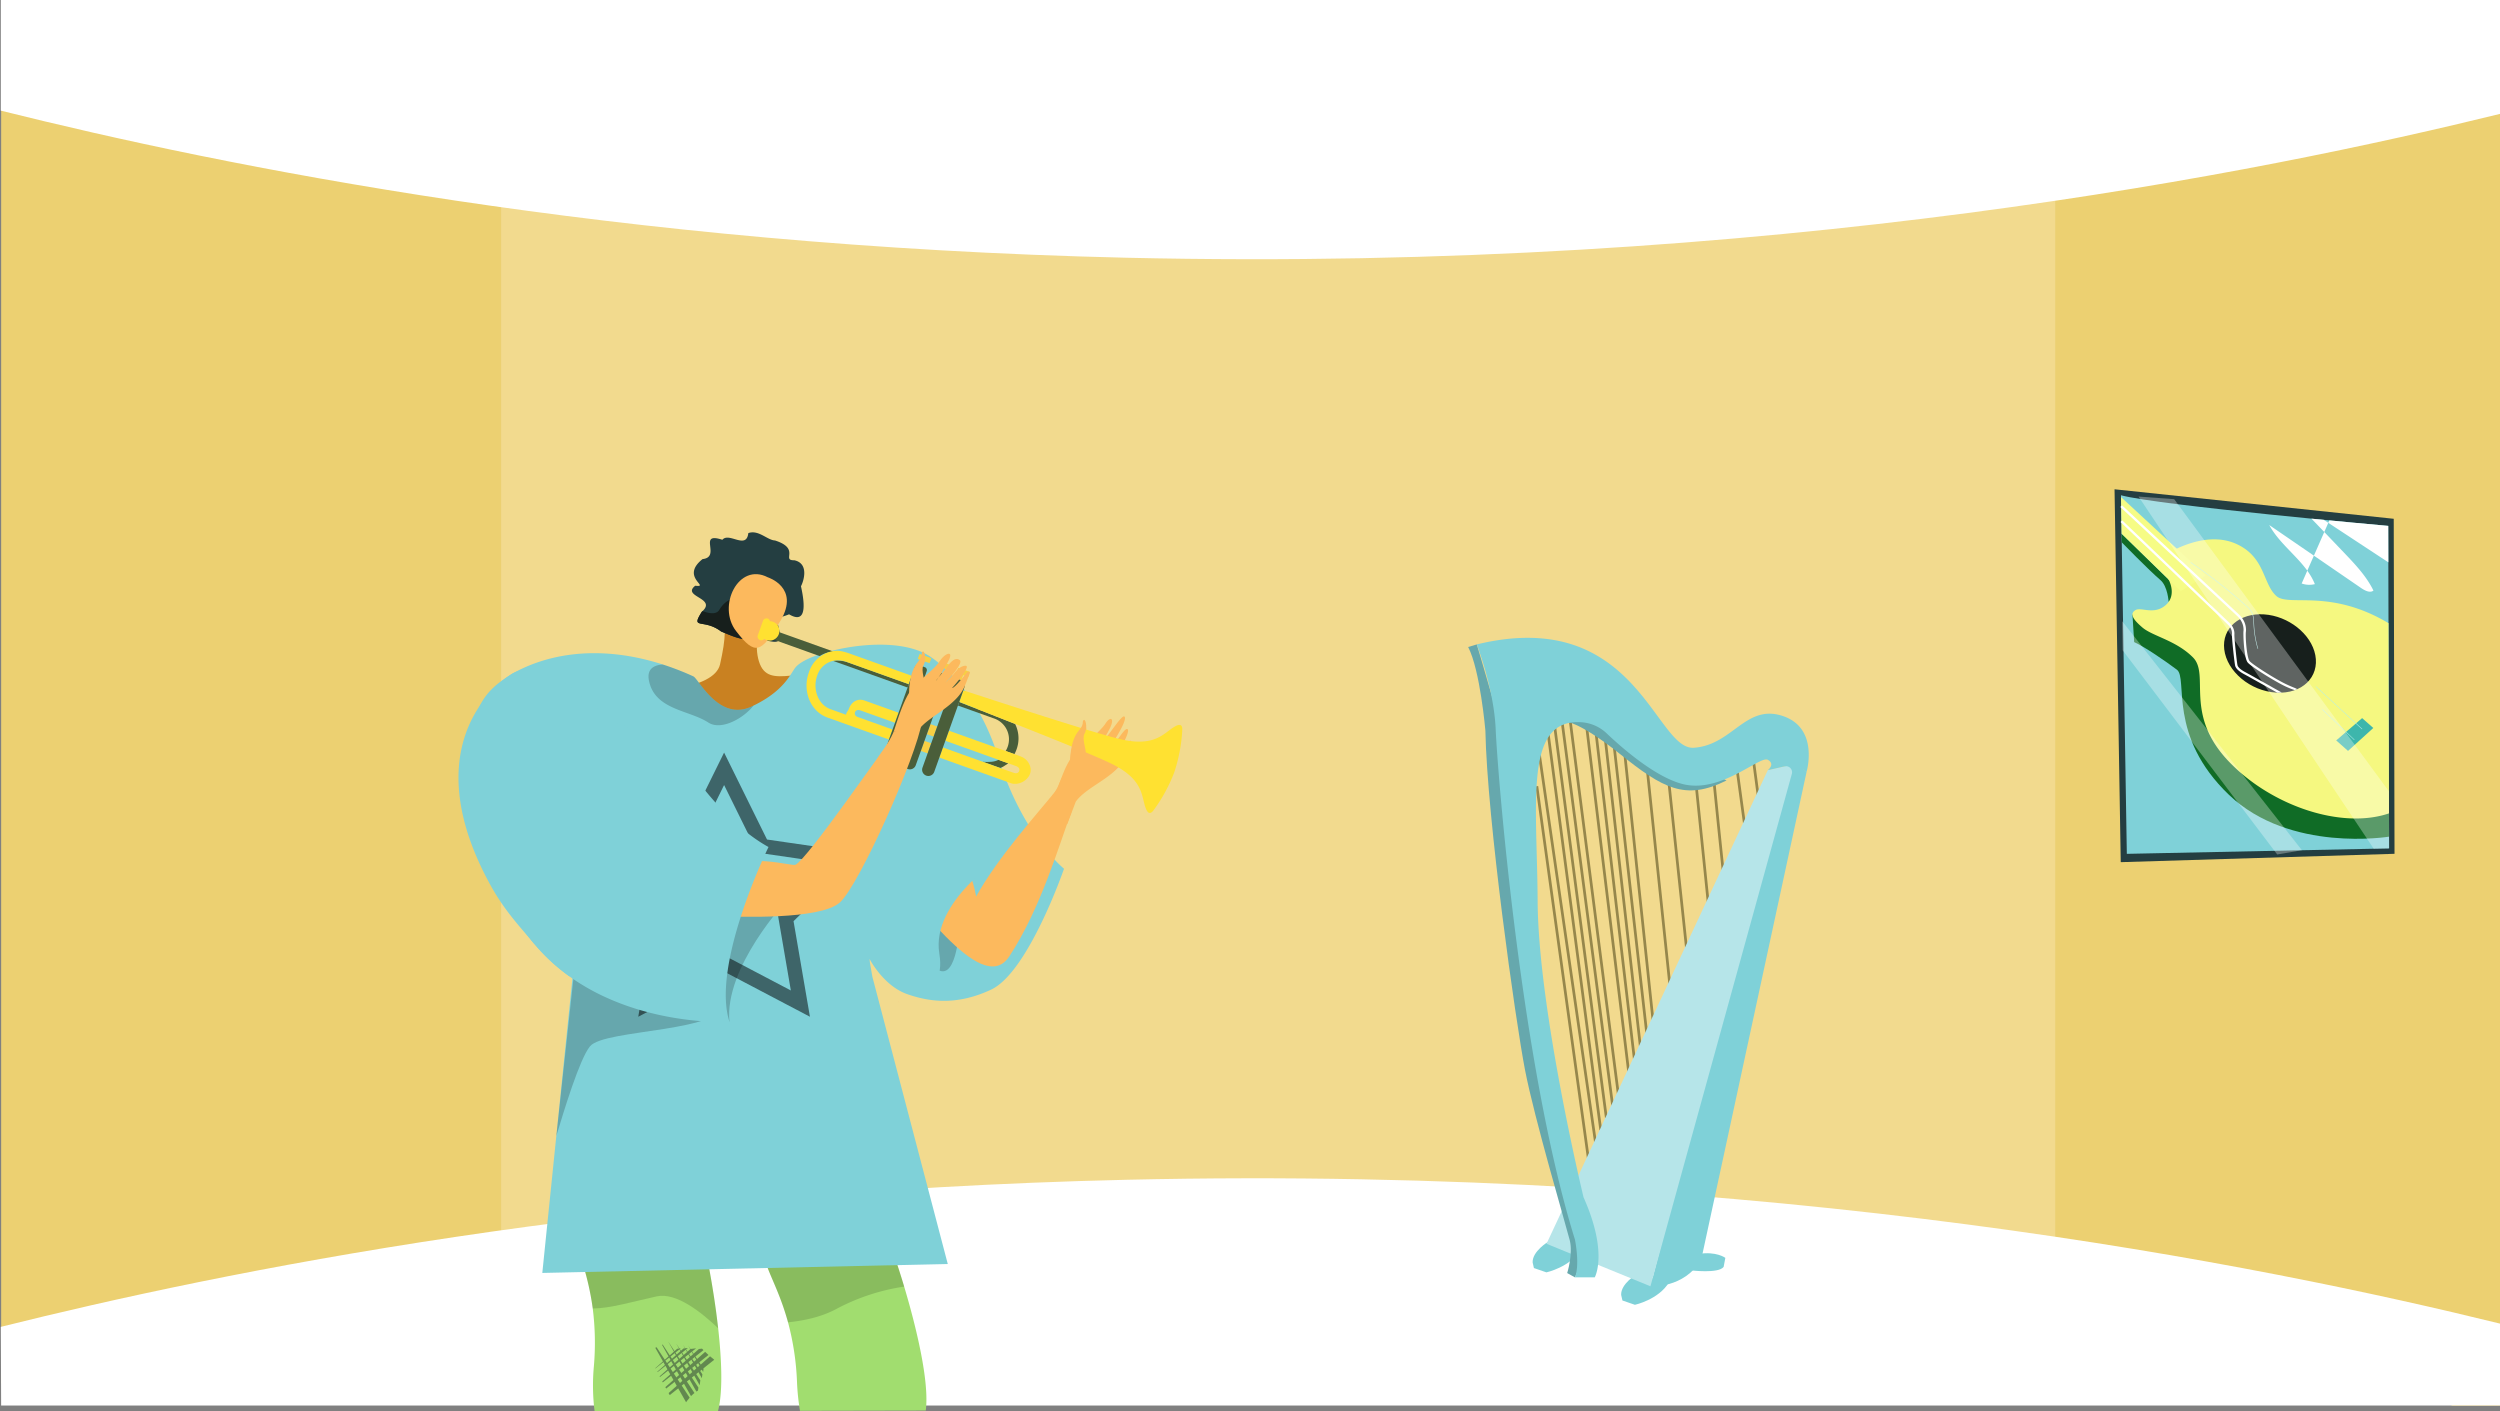 <svg xmlns="http://www.w3.org/2000/svg" xmlns:xlink="http://www.w3.org/1999/xlink" width="1366" height="771.103" viewBox="0 0 1366 771.103"><rect x="0" y="0" width="1366" height="771.103" fill="#808080" stroke="none"/><defs><style>.a,.ae,.ag,.n,.w{fill:none;}.b{clip-path:url(#a);}.c{fill:#f7d45e;}.d{fill:#ffe182;}.e{fill:#c2c2c2;}.e,.o{opacity:0.2;}.ai,.f{fill:#fff;}.g{fill:#a1dd6f;}.ab,.ac,.ad,.ae,.af,.g,.h,.k,.l,.m,.n,.o,.p,.q,.r{fill-rule:evenodd;}.h{opacity:0.15;}.i{opacity:0.5;}.j{fill:#243330;}.k{fill:#c98121;}.l{fill:#f7805c;}.m,.x{fill:#7fd1d8;}.n{stroke:#3e6569;stroke-width:7.852px;}.ae,.ag,.n,.w{stroke-miterlimit:10;}.p{fill:#fcb95d;}.aa,.q{fill:#243e41;}.r{fill:#171f1c;}.s{fill:#4a5e3a;}.t{fill:#ffe131;}.u{fill:#f7cf43;}.v{fill:#ffbd09;}.w{stroke:#96874c;stroke-width:1.501px;}.y{fill:#b6e5e9;}.z{fill:#66a8ad;}.ab{fill:#106c26;}.ac{fill:#f5f880;}.ad{fill:#f6fc85;}.ae{stroke:#a1dd70;stroke-width:1.346px;}.af{fill:#3db6ac;}.ag{stroke:#b4ede9;stroke-width:0.269px;}.ah{clip-path:url(#b);}.ai{opacity:0.31;}</style><clipPath id="a"><rect class="a" width="1366" height="768" transform="translate(5894 -2092)"/></clipPath><clipPath id="b"><path class="a" d="M7052.9-1821.387l3.2,195.925,143.3-2.966-.462-176.225S7073.9-1815.789,7052.9-1821.387Z"/></clipPath></defs><g transform="translate(-5894 2092)"><g class="b"><path class="c" d="M7260.449-2075.128v758.464l-242.228-67.586-32.991-6.263,1.636-558.092,29.006-38.07Z"/><path class="c" d="M6210.745-1966.858l-16.051,556.371-300.044,74.4v-750.053l298.845,93.571Z"/><path class="d" d="M6592.426-2003.258H6167.818v617.384h849.166v-617.384Z"/><path class="e" d="M7016.883-1988.022v-16.026H6167.718v2.622l-273.169-84.716v742.9l273.169-67.088v17.778h841.85l8.552,1.608L7260.349-1324v-751.233Z"/><path class="f" d="M5894.449-2031.549c121.657,30.38,335.7,73.888,615,80.372,352.972,8.194,622.429-47.1,751-78.7v-62.454h-1366Z"/><path class="f" d="M5894.449-1367c121.657-30.38,335.7-73.888,615-80.372,352.972-8.194,622.429,47.1,751,78.7v48.779l-1365.8,2.839Z"/></g><path class="g" d="M6399.837-1321.277l-68.722.145a125.551,125.551,0,0,1-1.627-15.682,148.107,148.107,0,0,0-4.908-32.666c-3.66-13.432-8.415-22.579-11.117-29.7a38.428,38.428,0,0,1-1.754-5.6c-1.1-5.152,1.1-9.771,4.61-13.612,4.637-5.062,11.551-8.768,16.206-10.567,4.14-1.59,15.963,1.808,26.638,5.568,10.431,3.67,19.777,7.683,19.777,7.683.949,2.016,2.973,7.5,5.423,14.968,1.157,3.525,2.413,7.494,3.679,11.751C6394.658-1366.85,6401.907-1336.923,6399.837-1321.277Z"/><path class="h" d="M6388.041-1389a114.535,114.535,0,0,0-37.434,12.419c-7.794,4.1-16.871,6.15-26.031,7.1-4.7-17.23-11.173-27.415-12.863-35.31-2.548-11.94,12.623-21.008,20.813-24.175s46.41,13.251,46.41,13.251C6380.331-1412.749,6384.07-1402.268,6388.041-1389Z"/><path class="g" d="M6286.319-1321.042l-67.429.145a112.967,112.967,0,0,1-.407-24.4,149.326,149.326,0,0,0-.606-31.744,147.811,147.811,0,0,0-4.121-19.939c-.6-2.206-1.193-4.258-1.736-6.174a66.911,66.911,0,0,1-2.657-11.8c-1.031-12.166,15.158-19.261,23.682-21.376s44.38,18.963,44.38,18.963c.262.823.624,2.187,1.058,3.995.84,3.5,1.934,8.686,3.091,14.9,1.7,9.2,3.543,20.672,4.826,32.214C6288.335-1348.944,6289.058-1331.436,6286.319-1321.042Z"/><path class="h" d="M6209.364-1414.956c.7,8.241,6.083,19.485,8.51,37.922,9.516-.027,22.3-3.856,34.948-6.624,10.586-2.312,24.246,8.544,33.581,17.392-2.609-23.337-7.43-46.33-8.977-51.1,0,0-35.862-21.068-44.384-18.961S6208.331-1427.121,6209.364-1414.956Z"/><g class="i"><path class="j" d="M6252.759-1355.87l.681,1.037,6.5,9.914,10.881,16.591q-.63.721-1.215,1.5c-.251.336-.494.677-.733,1.021l-9.1-16.061-7.729-13.7Z"/><path class="j" d="M6256.076-1357.346l2.457,3.746,5.189,7.911,9.728,14.828a19.772,19.772,0,0,0-1.874,1.711l-7.993-14.1-6.924-12.271-.932-1.663Z"/><path class="j" d="M6274.509-1331.645c-2.853-5.025-14.063-24.782-15.343-27.2l.026-.013,16.425,25.03-.217,1.617C6275.1-1332.031,6274.8-1331.844,6274.509-1331.645Z"/><path class="j" d="M6263.432-1357.943c.246.6,12.871,22.829,12.871,22.829l.362-2.67Z"/><path class="j" d="M6267.211-1357.166c.2.483,10.279,18.23,10.279,18.23l.293-2.13Z"/><path class="j" d="M6269.975-1356.9c.156.386,8.212,14.564,8.212,14.564l.236-1.7Z"/><path class="j" d="M6259.319-1330.841l22.652-20.08q1.129.965,2.3,1.882c-6.506,5.174-16.07,12.775-24.335,19.326Z"/><path class="j" d="M6257.542-1334.068l21.756-19.286q.894.873,1.829,1.7c-5.462,4.345-15.305,12.171-23.147,18.382Z"/><path class="j" d="M6255.858-1337.177l20.009-17.737,1.722-.2c.254.277.513.55.775.821-3.767,3-14.683,11.68-22.222,17.645C6256.047-1336.824,6255.952-1337,6255.858-1337.177Z"/><path class="j" d="M6254.41-1339.971l16.869-14.954,3.07-.356s-12.431,9.9-19.751,15.683C6254.535-1339.722,6254.473-1339.847,6254.41-1339.971Z"/><path class="j" d="M6253.164-1342.528l14.282-12.66,2.454-.283s-10.927,8.7-16.618,13.192Z"/><path class="j" d="M6252.021-1344.413l11.981-10.62,1.963-.226s-9.484,7.549-13.838,10.981C6252.092-1344.323,6252.057-1344.369,6252.021-1344.413Z"/></g><path class="k" d="M6247.084-1714.168s37.17-.531,40.357-14.868,3.717-22.158,0-30.461,21.24,9.221,21.24,9.221-2.655,11.151,0,19.647,8.5,8.667,17.523,7.785,0,27.792,0,27.792-32.337,3.507-34.754,4.674-35.87.426-37.463,0S6247.084-1714.168,6247.084-1714.168Z"/><path class="l" d="M6235.883-1491.345c1.511.114,8.713-2.919,20.23,4.388s23.292,18.725,32.006,16.969,2.877-11.691-2.164-13.871c-4.538-1.963-13.107-4.517-11.252-7.774s5.9-2.889,9.971.011,7.322.106,5.925-1.519-11.5-7.422-13.933-7.91c-1.8-.36-9.993,2.107-14.295,1.067s-21.4-6.711-21.4-6.711Z"/><path class="m" d="M6475.382-1617.318s-19.512,56.552-39.836,66.05c-18.132,8.473-32.862,7.028-45.9,2.444s-20.527-19.235-20.527-19.235l.185,1.9,1.338,7.775,41.221,157.029-221.548,4.888,16.453-160.893,1.126-10,.573-5.051-3.232,13.962a103.717,103.717,0,0,1-19.161-17.674,108.26,108.26,0,0,1-20.157-37.074c-4.017-12.531-7.074-23.519-9.308-33.178-12.955-56.031,1.708-67.546,16.824-77.242.517-.3,1.043-.6,1.57-.886a.34.34,0,0,1,.065-.028c20.508-11.145,48.607-14.839,81.046-4.4a153.639,153.639,0,0,1,16.732,6.5c2.881,1.312,13.9,24.766,31.718,16.511.379-.176.757-.351,1.127-.536,16.27-7.849,19.991-16.806,22.66-20.481,0-.009.009-.018.019-.028.092-.11.175-.221.258-.332,1.874-2.364,6.436-4.866,12.678-6.99,16.954-5.771,46.373-9.225,61.618,1.477s29.3,30.149,37.25,56.872C6453.538-1634.894,6475.382-1617.318,6475.382-1617.318Z"/><path class="n" d="M6289.646-1671.928l20.844,42.233,46.607,6.772-33.725,32.874,7.961,46.419-41.687-21.916-41.687,21.916,7.961-46.419-33.725-32.874,46.607-6.772Z"/><path class="o" d="M6216.335-1520.249c-5.762,7.2-14.1,34.9-18.371,49l13.191-121.528,3.555-15.8c22.161-19.881,72.655,45.8,74.936,63.4S6224.156-1530.028,6216.335-1520.249Z"/><path class="o" d="M6305.693-1706.448c-5.273,6.833-17.61,13.86-24.692,9.225-10.453-6.833-29.142-6.843-32.4-22.808-1.293-6.316,2.484-8.532,7.517-8.892a153.625,153.625,0,0,1,16.731,6.5c2.881,1.312,13.9,24.766,31.719,16.511C6304.945-1706.088,6305.323-1706.263,6305.693-1706.448Z"/><path class="l" d="M6384.569-1545.168a13.318,13.318,0,0,1,.914,1.256Z"/><path class="m" d="M6211.387-1660.315l-25.311,84.195a108.26,108.26,0,0,1-20.157-37.074c-4.017-12.531-7.074-23.519-9.308-33.178l34.507-30.693Z"/><path class="o" d="M6410.154-1590.081s-18.475,14.127-6.047,26.144,14.025-20.573,14.025-20.573l-6.267-5.571Z"/><path class="p" d="M6469.96-1655.139c.722-1.313,5.222-19.027,10.907-24.6s14.8-13.153,17.1-16.82c2.706-4.315,5.214-3.14,2.533,2.373-1.742,3.582-5.866,10.233-7.107,11.3-.6.516,2.927-3.336,6.431-7.932,3.725-4.888,7.49-10.53,8.584-9.645,2.12,1.716-7.744,16.868-9.877,19.047a59.6,59.6,0,0,0,5.539-5.849c2.336-2.843,4.575-6.646,5.822-6.392,1.963.4-2.359,9.545-7.473,15.189.093.325,2.325-.778,7.849-8.033.555-.729,2.663-1.723,1.445,1.408-2.564,6.591-3.135,9.751-9.947,15.46-6.643,5.566-15.543,9.6-19.94,15.61Z"/><path class="p" d="M6445.383-1569.307c17.557-26.517,27.826-62.873,34.042-79-3.52-3.214-6.16-7.688-8.138-12.454l-.6,1.092c-9.467,11.788-31.244,35.748-43.334,57.523.377,3.015-1.768-15.552-9.156-19.34-14.942-7.662-41.191-5.22-40.412,6.007C6391.245-1606.486,6429.844-1545.81,6445.383-1569.307Z"/><path class="p" d="M6481.827-1654.028l-4.679,12.33-8.211-15.735s1.211-.043,4.418-7.859,8.171,2.06,8.171,2.06Z"/><path class="p" d="M6478.754-1674.441s-.3-10.878,4.666-16.688c2.954-3.454,1.985-4.458,2.317-5.254,1.1-2.642,2.885,3.354.864,6.876-1.643,2.862,1.163,8.953.593,11.177s-3.295,7.65-4.95,7.827S6478.754-1674.441,6478.754-1674.441Z"/><path class="q" d="M6325.152-1756.339c-7.4,2.991-7.285.179-4.754,11.44.289,6.512-7.031,2.279-13.673,1.708a11.465,11.465,0,0,0-4.112.268c-3.875.7-9.273-1.853-14.559-4.009-9.612-7.355-16.976-.627-10.551-10.825.121-.111.254-.214.361-.333,7.718-7.267-11.577-7.824-4-13.862,8.613.934-8.5-4.618,4.009-14.559,10.431-1.126-3.014-15.1,10.825-10.551,3.645-4.351,13.133,5.59,14.181-3.648,5.59-2,10.431,3.9,14.572,4.017,14.127,4.556,3.29,10.963,10.538,10.817,8.441,1.78,4.916,11.942,3.662,14.189C6333.119-1764.952,6335.917-1749.979,6325.152-1756.339Z"/><path class="r" d="M6306.725-1743.191a11.465,11.465,0,0,0-4.112.268c-3.875.7-9.273-1.853-14.559-4.009-9.612-7.355-16.976-.627-10.551-10.825.121-.111.254-.214.361-.333,3.765,1.368,7.605,1.966,9.186-.714,7.14-12.1,22.28-5,22.28-5s-.963,10.521-1.246,11.556C6307.934-1751.715,6307.307-1747.475,6306.725-1743.191Z"/><path class="p" d="M6313.513-1776.564s17.7,5.536,7.006,23.637-13.873,19.308-24.348,5.718S6297.484-1784.927,6313.513-1776.564Z"/><rect class="a" width="3.895" height="4.869" transform="translate(6388.124 -1691.111) rotate(-70.315)"/><rect class="a" width="3.895" height="3.895" transform="translate(6399.127 -1687.174) rotate(-70.315)"/><rect class="a" width="14.608" height="3.895" transform="translate(6402.408 -1696.343) rotate(-70.315)"/><path class="a" d="M6340.611-1723.089l-.122.34c-2.512,7.02.318,15.745,7.34,18.257l8.452,3.024c.017-1.029,1.168-2.194,1.49-3.095l.018-.048c1.375-3.845,4.729-6,8.572-4.628l18.625,6.663,4.921-13.754L6349-1730.964C6345.152-1730.273,6342.136-1727.351,6340.611-1723.089Z"/><path class="a" d="M6361.187-1702.816c-.436,1.219.333,2.188,1.551,2.623l18.968,6.786,1.312-3.667-18.968-6.786C6362.832-1704.3,6361.623-1704.033,6361.187-1702.816Z"/><rect class="a" width="14.608" height="4.869" transform="translate(6391.404 -1700.28) rotate(-70.315)"/><path class="a" d="M6443.491-1681.645a13,13,0,0,0,1.074-2.242,12.026,12.026,0,0,0-7.57-15.6l-19.581-7.005-4.92,13.753Z"/><path class="a" d="M6431.035-1675.758c3.424.191,6.243.165,8.542-1.081l-29.052-10.394-1.312,3.668Z"/><path class="a" d="M6448.023-1669.681c1.22.437,2.426.175,2.862-1.044s-.33-2.187-1.55-2.623l-4.41-1.578c-1.114.636-2.827,2.091-4.429,2.553Z"/><rect class="s" width="1.948" height="4.869" transform="translate(6396.325 -1714.033) rotate(-70.315)"/><path class="s" d="M6431.035-1675.758l9.461,3.385c1.6-.462,3.315-1.917,4.429-2.553l-5.348-1.913C6437.278-1675.593,6434.459-1675.567,6431.035-1675.758Z"/><path class="s" d="M6349.383-1736l-29.87-10.687c.258.093.051,1.127-.2,1.822a4.6,4.6,0,0,1-2.195,2.494l24.749,8.854A16.6,16.6,0,0,1,6349.383-1736Z"/><path class="s" d="M6349-1730.964l40.905,14.634.656-1.834-33.548-12A19.422,19.422,0,0,0,6349-1730.964Z"/><path class="s" d="M6407.984-1711.931l-.656,1.834,3.668,1.312.869-2.428c-.9-.37-2.45-.206-3.037-.416Z"/><path class="s" d="M6418.132-1708.494l-.718,2.006,19.581,7.005a12.026,12.026,0,0,1,7.57,15.6,13,13,0,0,1-1.074,2.242l4.783,1.712a19.188,19.188,0,0,0,1.179-2.626,17.571,17.571,0,0,0-.8-13.869c-13.819-5.455-25.414-9.991-29.506-11.613A7.476,7.476,0,0,1,6418.132-1708.494Z"/><path class="t" d="M6532.565-1692.713c-4.95,3.757-10.981,8.232-26.474,4.6s-74.351-23.009-84.658-26.313a8.922,8.922,0,0,0-1.069-.311l-2.232,6.24a9.208,9.208,0,0,0,1.023.436c4.092,1.62,15.915,6.219,29.736,11.675,20.185,7.97,44.038,17.557,52.514,21.726,14.278,7.023,16.045,14.287,17.489,20.332,1.05,4.4,2.5,9.128,5.559,4.86a87.5,87.5,0,0,0,11.154-20.519,87.255,87.255,0,0,0,4.373-22.948C6540.323-1698.171,6536.169-1695.448,6532.565-1692.713Z"/><rect class="u" width="4.869" height="4.869" transform="translate(6396.981 -1715.867) rotate(-70.315)"/><path class="v" d="M6407.984-1711.931l.844.3c.587.21,2.135.046,3.037.416l1.93-5.4a11.268,11.268,0,0,1-3.144.461l-1.027-.367Z"/><rect class="u" width="5.843" height="4.869" transform="translate(6389.436 -1694.778) rotate(-70.315)"/><rect class="u" width="5.843" height="3.895" transform="translate(6397.159 -1681.672) rotate(-70.315)"/><rect class="u" width="5.843" height="3.895" transform="translate(6400.439 -1690.842) rotate(-70.315)"/><rect class="u" width="5.843" height="4.869" transform="translate(6386.156 -1685.609) rotate(-70.315)"/><path class="t" d="M6381.706-1693.407l-18.968-6.786c-1.218-.435-1.987-1.4-1.551-2.623s1.645-1.48,2.863-1.044l18.968,6.786,1.968-5.5-18.625-6.663c-3.843-1.375-7.2.783-8.572,4.628l-.018.048c-.322.9-1.473,2.066-1.49,3.095l-8.452-3.024c-7.022-2.512-9.852-11.237-7.34-18.257l.122-.34a11.809,11.809,0,0,1,8.551-7.808,13.1,13.1,0,0,1,7.853.731l33.548,12,1.64-4.584-33.548-12c-3.1-1.11-6.1-2.006-9.175-1.52a16.482,16.482,0,0,0-7.157,2.881,16.577,16.577,0,0,0-6.3,8.661l-.121.34c-3.45,9.641.642,21.032,10.284,24.481l14.923,5.339,18.625,6.664Z"/><path class="t" d="M6412.494-1692.735l-1.969,5.5,29.052,10.394,5.348,1.913,4.41,1.578c1.22.436,1.986,1.406,1.55,2.623s-1.642,1.481-2.862,1.044l-7.527-2.692-9.461-3.385-21.822-7.807-1.968,5.5,33.665,12.044,5.537,1.981c3.846,1.376,8.976-1.251,10.352-5.1l.017-.048c1.375-3.845-1.275-8.152-5.12-9.527l-3.422-1.224-4.783-1.712Z"/><path class="u" d="M6399.151-1730.605l2.751.984.984-2.751-6.418-2.3-.984,2.751,1.834.656-.984,2.751,1.834.656Z"/><path class="s" d="M6388.3-1691.6l1.578-4.411,1.578-4.411,5-13.969.789-2.206,1.841-5.147,1.257-3.511a1.72,1.72,0,0,0-1.04-2.2l-1.71-.612-1.471-.526h0a1.719,1.719,0,0,0-2.2,1.039l-1.256,3.512-1.841,5.146-.79,2.206-5,13.97-1.578,4.41-1.579,4.412-1.841,5.146-3.145,8.792a3.241,3.241,0,0,0,1.96,4.144h0a3.576,3.576,0,0,0,4.571-2.162l3.033-8.478Z"/><path class="u" d="M6409.237-1727l3.667,1.312.984-2.751-6.418-2.3-.984,2.751.917.328-.984,2.751,1.833.656Z"/><path class="s" d="M6399.3-1687.659l1.578-4.412,1.578-4.41,5-13.97.789-2.206,1.841-5.146.688-1.922a3.408,3.408,0,0,0-2.061-4.357l-.831-.3-2.206-.789-.173-.062-1.835,5.13-1.841,5.147-.79,2.206-5,13.969-1.578,4.411-1.579,4.412-1.841,5.146-3.089,8.634a3.409,3.409,0,0,0,2.061,4.358h0a3.408,3.408,0,0,0,4.357-2.061l3.09-8.635Z"/><path class="u" d="M6420.24-1723.06l2.751.984.984-2.751-6.418-2.3-.984,2.751,1.833.656-.984,2.751,1.834.656Z"/><path class="s" d="M6409.387-1684.051l1.578-4.411,1.578-4.411,5-13.969.591-1.652,2.232-6.24.5-1.382a3.408,3.408,0,0,0-2.061-4.357l-.624-.223-2.2-.789-.381-.137-1.793,5.013-1.93,5.4-.742,2.074-5,13.97-1.578,4.41-1.579,4.412-1.841,5.146-3.089,8.635a3.408,3.408,0,0,0,2.061,4.357h0a3.409,3.409,0,0,0,4.358-2.061l3.089-8.635Z"/><path class="t" d="M6319.841-1747.6a5.289,5.289,0,0,0-3.5-4.658,5.261,5.261,0,0,0-1.688-.306,1.8,1.8,0,0,0-1.16-1.453,2.094,2.094,0,0,0-2.7,1.523l-2.631,7.352a2.1,2.1,0,0,0,1.122,2.889,2.129,2.129,0,0,0,2.359-.668,4.691,4.691,0,0,0,1.209.65,5.2,5.2,0,0,0,4.43-.438,5.259,5.259,0,0,0,2.277-2.78A5.282,5.282,0,0,0,6319.841-1747.6Z"/><path class="o" d="M6323.952-1600.106s-34.4,36.667-31.362,66.435l-33.467-42.767,23.411-31.9Z"/><path class="p" d="M6293.582-1591.177c1.515-.185,48.627,2.139,59.4-7.788s41.661-79.345,44.814-98.87c0,0-17.029,11.528-18.361,12.093s-44.336,63.368-50.8,66.242c-2.206.981-24.437-6.721-47.494,2.126S6293.582-1591.177,6293.582-1591.177Z"/><path class="p" d="M6382.257-1692.192c.717-1.306,5.247-18.747,10.861-24.394s12.072-10.485,14.353-14.146c2.682-4.306,7.671-6.133,5-.66-1.732,3.558-5.822,10.195-7.046,11.28-.594.526,2.893-3.359,6.361-7.97,3.686-4.9,5.575-4.04,6.642-3.217,2.07,1.6-5.865,10.231-7.972,12.434a62.268,62.268,0,0,0,5.473-5.906c2.311-2.858,4.672-3.631,5.894-3.428,1.924.318-2.517,6.377-7.571,12.068.089.313,2.286-.845,7.753-8.121.549-.731,2.624-1.778,1.408,1.32-2.558,6.522-3.139,9.625-9.86,15.44-6.553,5.672-15.424,9.956-18.648,15.834Z"/><path class="p" d="M6390.75-1713.459s-.3-10.878,4.666-16.688c2.953-3.454,1.985-4.458,2.317-5.254,1.1-2.642,2.885,3.354.864,6.876-1.643,2.862,1.163,8.953.593,11.178s-3.295,7.649-4.95,7.826S6390.75-1713.459,6390.75-1713.459Z"/><path class="p" d="M6382.257-1692.192s-1.066,3.645-7.656,12.814,7.8,1.072,7.8,1.072l12.9-17.463Z"/><path class="m" d="M6292.59-1533.671s-33.085,1.957-66.327-12.826a119.469,119.469,0,0,1-19.493-10.86c-.517-.36-1.025-.72-1.533-1.089a103.717,103.717,0,0,1-19.161-17.674c-8.319-9.889-16.478-18.42-24.072-32.217-38.457-69.864-3.685-105.581,11.431-115.277.046-.028.083-.055.129-.083a15.918,15.918,0,0,1,1.441-.8.34.34,0,0,1,.065-.028c18.079-8.661,49.641,24.248,49.641,24.248l39.531,19.013s21.69,36.714,49.678,52.07C6313.92-1629.2,6282.4-1564.956,6292.59-1533.671Z"/><path class="p" d="M6478.754-1676.061s-.3-10.878,4.666-16.688c2.954-3.454,1.985-4.458,2.317-5.254,1.1-2.642,2.885,3.354.864,6.876-1.643,2.862,1.163,8.953.593,11.177s-3.295,7.65-4.95,7.827S6478.754-1676.061,6478.754-1676.061Z"/><path class="m" d="M6442.053-1624.389s-39.427,24.958-34.808,53.385-24.5,13.87-24.5,13.87l-17.816-43.672,11.768-20.857L6403.493-1646Z"/><line class="w" x1="28.232" y1="203.978" transform="translate(6733.725 -1662.428)"/><line class="w" x1="31.761" y1="219.506" transform="translate(6734.078 -1686.954)"/><line class="w" x1="30.35" y1="228.681" transform="translate(6738.313 -1703.188)"/><line class="w" x1="28.458" y1="215.596" transform="translate(6743.253 -1696.836)"/><line class="w" x1="29.391" y1="223.208" transform="translate(6746.958 -1701.953)"/><line class="w" x1="28.308" y1="219.741" transform="translate(6751.017 -1705.482)"/><line class="w" x1="26.803" y1="220.166" transform="translate(6760.801 -1696.08)"/><line class="w" x1="26.512" y1="225.575" transform="translate(6764.074 -1708.482)"/><line class="w" x1="24.418" y1="213.972" transform="translate(6769.368 -1703.541)"/><line class="w" x1="24.941" y1="219.747" transform="translate(6773.426 -1706.717)"/><line class="w" x1="23.345" y1="220.324" transform="translate(6778.154 -1714.221)"/><line class="w" x2="13.175" y2="125.634" transform="translate(6793.601 -1675.897)"/><line class="w" x2="10.352" y2="97.401" transform="translate(6805.364 -1669.309)"/><line class="w" x2="7.529" y2="73.404" transform="translate(6820.421 -1666.486)"/><path class="w" d="M6829.832-1672.6c0,1.882,6.117,60.7,6.117,60.7"/><line class="w" x2="5.646" y2="41.407" transform="translate(6842.536 -1675.897)"/><line class="w" x2="3.764" y2="28.232" transform="translate(6851.477 -1681.073)"/><path class="x" d="M6788.264-1395.761s-8.705,5.176-8.469,11.293l.705,3.058,6.823,2.353s12.94-2.823,18.586-12.234Z"/><path class="x" d="M6739.9-1413.486s-8.705,5.176-8.47,11.293l.706,3.059,6.823,2.352s12.94-2.823,18.586-12.234Z"/><path class="x" d="M6870.592-1678.72l-74.8,289.546s18.351,1.412,27.762-14.586l57.565-266.49Z"/><path class="y" d="M6795.793-1389.174l-56.775-23.222,120.928-258.8,9.185-2.074a3.32,3.32,0,0,1,3.932,4.119Z"/><path class="z" d="M6754.546-1394.045l-4.235-2.353s3.294-10.351,1.412-17.88-19.292-66.346-24.468-93.166-20.7-136.927-21.645-185.392c0,0-2.823-32.938-9.411-45.642l4.706-1.412s15.527,51.759,17.409,63.052,2.824,20.233,2.824,20.233,4.7,94.578,8.94,108.224,16.939,107.753,25.409,121.869S6754.546-1394.045,6754.546-1394.045Z"/><path class="z" d="M6747.958-1698.012s7.529-.941,31.056,17.88,35.761,25.88,58.346,14.587l-70.58-38.114Z"/><path class="x" d="M6700.9-1739.89s9.41,24,10.351,46.583,13.646,183.51,43.29,278.559c0,0,2.823,13.645,0,20.7h10.822s7.529-13.175-6.117-43.76c0,0-24.749-102.577-25.079-161.865-.3-54.424-7.541-99.728,23.884-97.7a22.179,22.179,0,0,1,13.827,6.078c8.614,8.185,28.081,25.253,43.362,28.1,20.233,3.764,40.466-16,44.7-13.646s0,5.647,0,5.647l14.587-3.294,6.587,4.235s7.058-24-13.175-30.585-27.291,16-48.465,17.41S6787.954-1761.064,6700.9-1739.89Z"/><path class="x" d="M6817.908-1397.878s15.057,1.882,17.881-1.883l.941-4.94s-4.941-3.765-14.822-2.118Z"/><path class="aa" d="M7202.365-1625.481l-.429-183.055-152.554-16.12,3.394,203.742Z"/><path class="x" d="M7052.9-1821.387l3.2,195.925,143.3-2.966-.462-176.225S7073.9-1815.789,7052.9-1821.387Z"/><path class="ab" d="M7078.939-1763.145s-.466-8.472-4.458-11.882c-6.42-5.485-21.157-20.643-21.157-20.643l-.077-4.707,25.706,25.049S7087.284-1768.741,7078.939-1763.145Z"/><path class="ab" d="M7199.385-1634.851s-54.156,9.005-87.465-22.834c-33.816-32.323-22.239-63.718-28.48-68.4-6.257-4.7-17.4-12.378-23.331-15.082l-.934-15.1s49.77,24.119,56.114,38.058c6.317,13.878,84.056,67.917,84.056,67.917Z"/><path class="ac" d="M7064.665-1749.091c5.522,4.7,18.322,7.006,27.555,16.283,9.475,9.492-5.134,30.884,19.487,56.765,22.946,24.119,61.362,37.392,87.645,28.474l-.273-103.935c-32.181-19.218-54.557-8.735-61.29-14.855-7.424-6.708-6-20.841-21.268-28.168-11.725-5.634-24.811-1.574-33.159,2.3-1.33.6-2.528,1.2-3.578,1.773-.821.424-1.543.84-2.183,1.2-1.115.629-2.68,1.1-3.863,1.74-1.938,1.054-2.893,2.562.666,6a22.355,22.355,0,0,1,4.549,6.19c2.411,4.913,2.586,10.407-1.733,14.068-6.475,5.487-13.393.722-16.476,2.665C7057.643-1756.653,7059.18-1753.771,7064.665-1749.091Z"/><path class="ad" d="M7083.362-1792.225,7052.92-1820.4l.327,20.02,25.706,25.049v.016l6.551,6.373,4.6-2.919,5.694-3.642,3.343-2.122Z"/><path class="r" d="M7109.324-1737.183c1.426,12.022,14.191,22.782,28.413,23.626,14.166.841,23.664-8.527,21.345-20.52-2.238-11.572-14.733-21.361-28.022-22.229C7117.72-1757.177,7107.949-1748.781,7109.324-1737.183Z"/><path class="f" d="M7052.541-1814.97l63.881,59.58a9.774,9.774,0,0,1,1.5,1.717,9.471,9.471,0,0,1,1.95,5.8,5.465,5.465,0,0,1-.041.742c-.195,1.683.22,14.583,2.31,17.113,1.94,2.344,15.1,10.461,20.39,12.956,3.752,1.768,5.033,1.965,5.308,2.17a2.116,2.116,0,0,0,.29-.109l.192-.177.145.056h.016c.209-.081.4-.18.611-.277-.23-.5-1.638-.705-6.2-2.883-5.947-2.84-18.223-10.682-19.736-12.511-1.414-1.714-2.38-12.889-1.988-16.095.03-.267.043-.567.056-.867a10.91,10.91,0,0,0-2.135-6.511,12.282,12.282,0,0,0-1.782-2.036l-63.85-59.606Z"/><path class="ae" d="M7181.38-1695.632"/><path class="ae" d="M7175.15-1690.539"/><path class="f" d="M7052.676-1806.763l58.737,56.16a7.679,7.679,0,0,1,1.158,1.407,5.978,5.978,0,0,1,.969,3.63c-.175,1.891,1.375,15.8,1.732,17.245.358,1.57,2.051,3.157,4.994,4.724,1.535.818,12.653,7.061,17.984,10.05.872.052,1.728.04,2.568.011-3.8-2.142-18.166-10.248-19.979-11.193-2.484-1.319-3.995-2.659-4.267-3.8-.375-1.587-1.839-15.332-1.692-16.78a7.61,7.61,0,0,0-1.438-4.9,10.1,10.1,0,0,0-1.125-1.31l-58.722-56.154Z"/><path class="af" d="M7184.667-1699.63l-14.169,12.195,6.456,5.726,13.814-12.523Z"/><path class="ag" d="M7127.725-1737.523a55.506,55.506,0,0,1-2.235-13.29c-.107-2.459-.091-5.07-1.456-7.236a13.755,13.755,0,0,0-2.558-2.767,295.506,295.506,0,0,0-30.493-23.892"/><path class="ag" d="M7180.423-1687.731l-17.516-16.63"/><path class="ag" d="M7184.678-1693.619l-25.3-23.307"/><g class="ah"><path class="f" d="M7175.894-1828.444a157.683,157.683,0,0,1,41.09,47.63c1.179,2.117,2.294,4.8.97,6.652-4.675-1.215-8.879-3.958-12.984-6.657l-57.881-38.063q14,14.516,27.805,28.984c6.053,6.344,12.184,12.834,15.952,20.58-1.791,1.477-4.627.057-6.685-1.354l-50.242-34.449c6.46,11.991,19.964,19.833,24.919,32.29a12.606,12.606,0,0,1-7.206-.344"/></g><path class="ai" d="M7199.32-1659.611l-117.353-159.636-19.46-1.433L7191-1628.254l8.407-.174Z"/><path class="ai" d="M7151.763-1627.442l-98.2-125.133.261,15.9,84.451,111.569Z"/></g></svg>